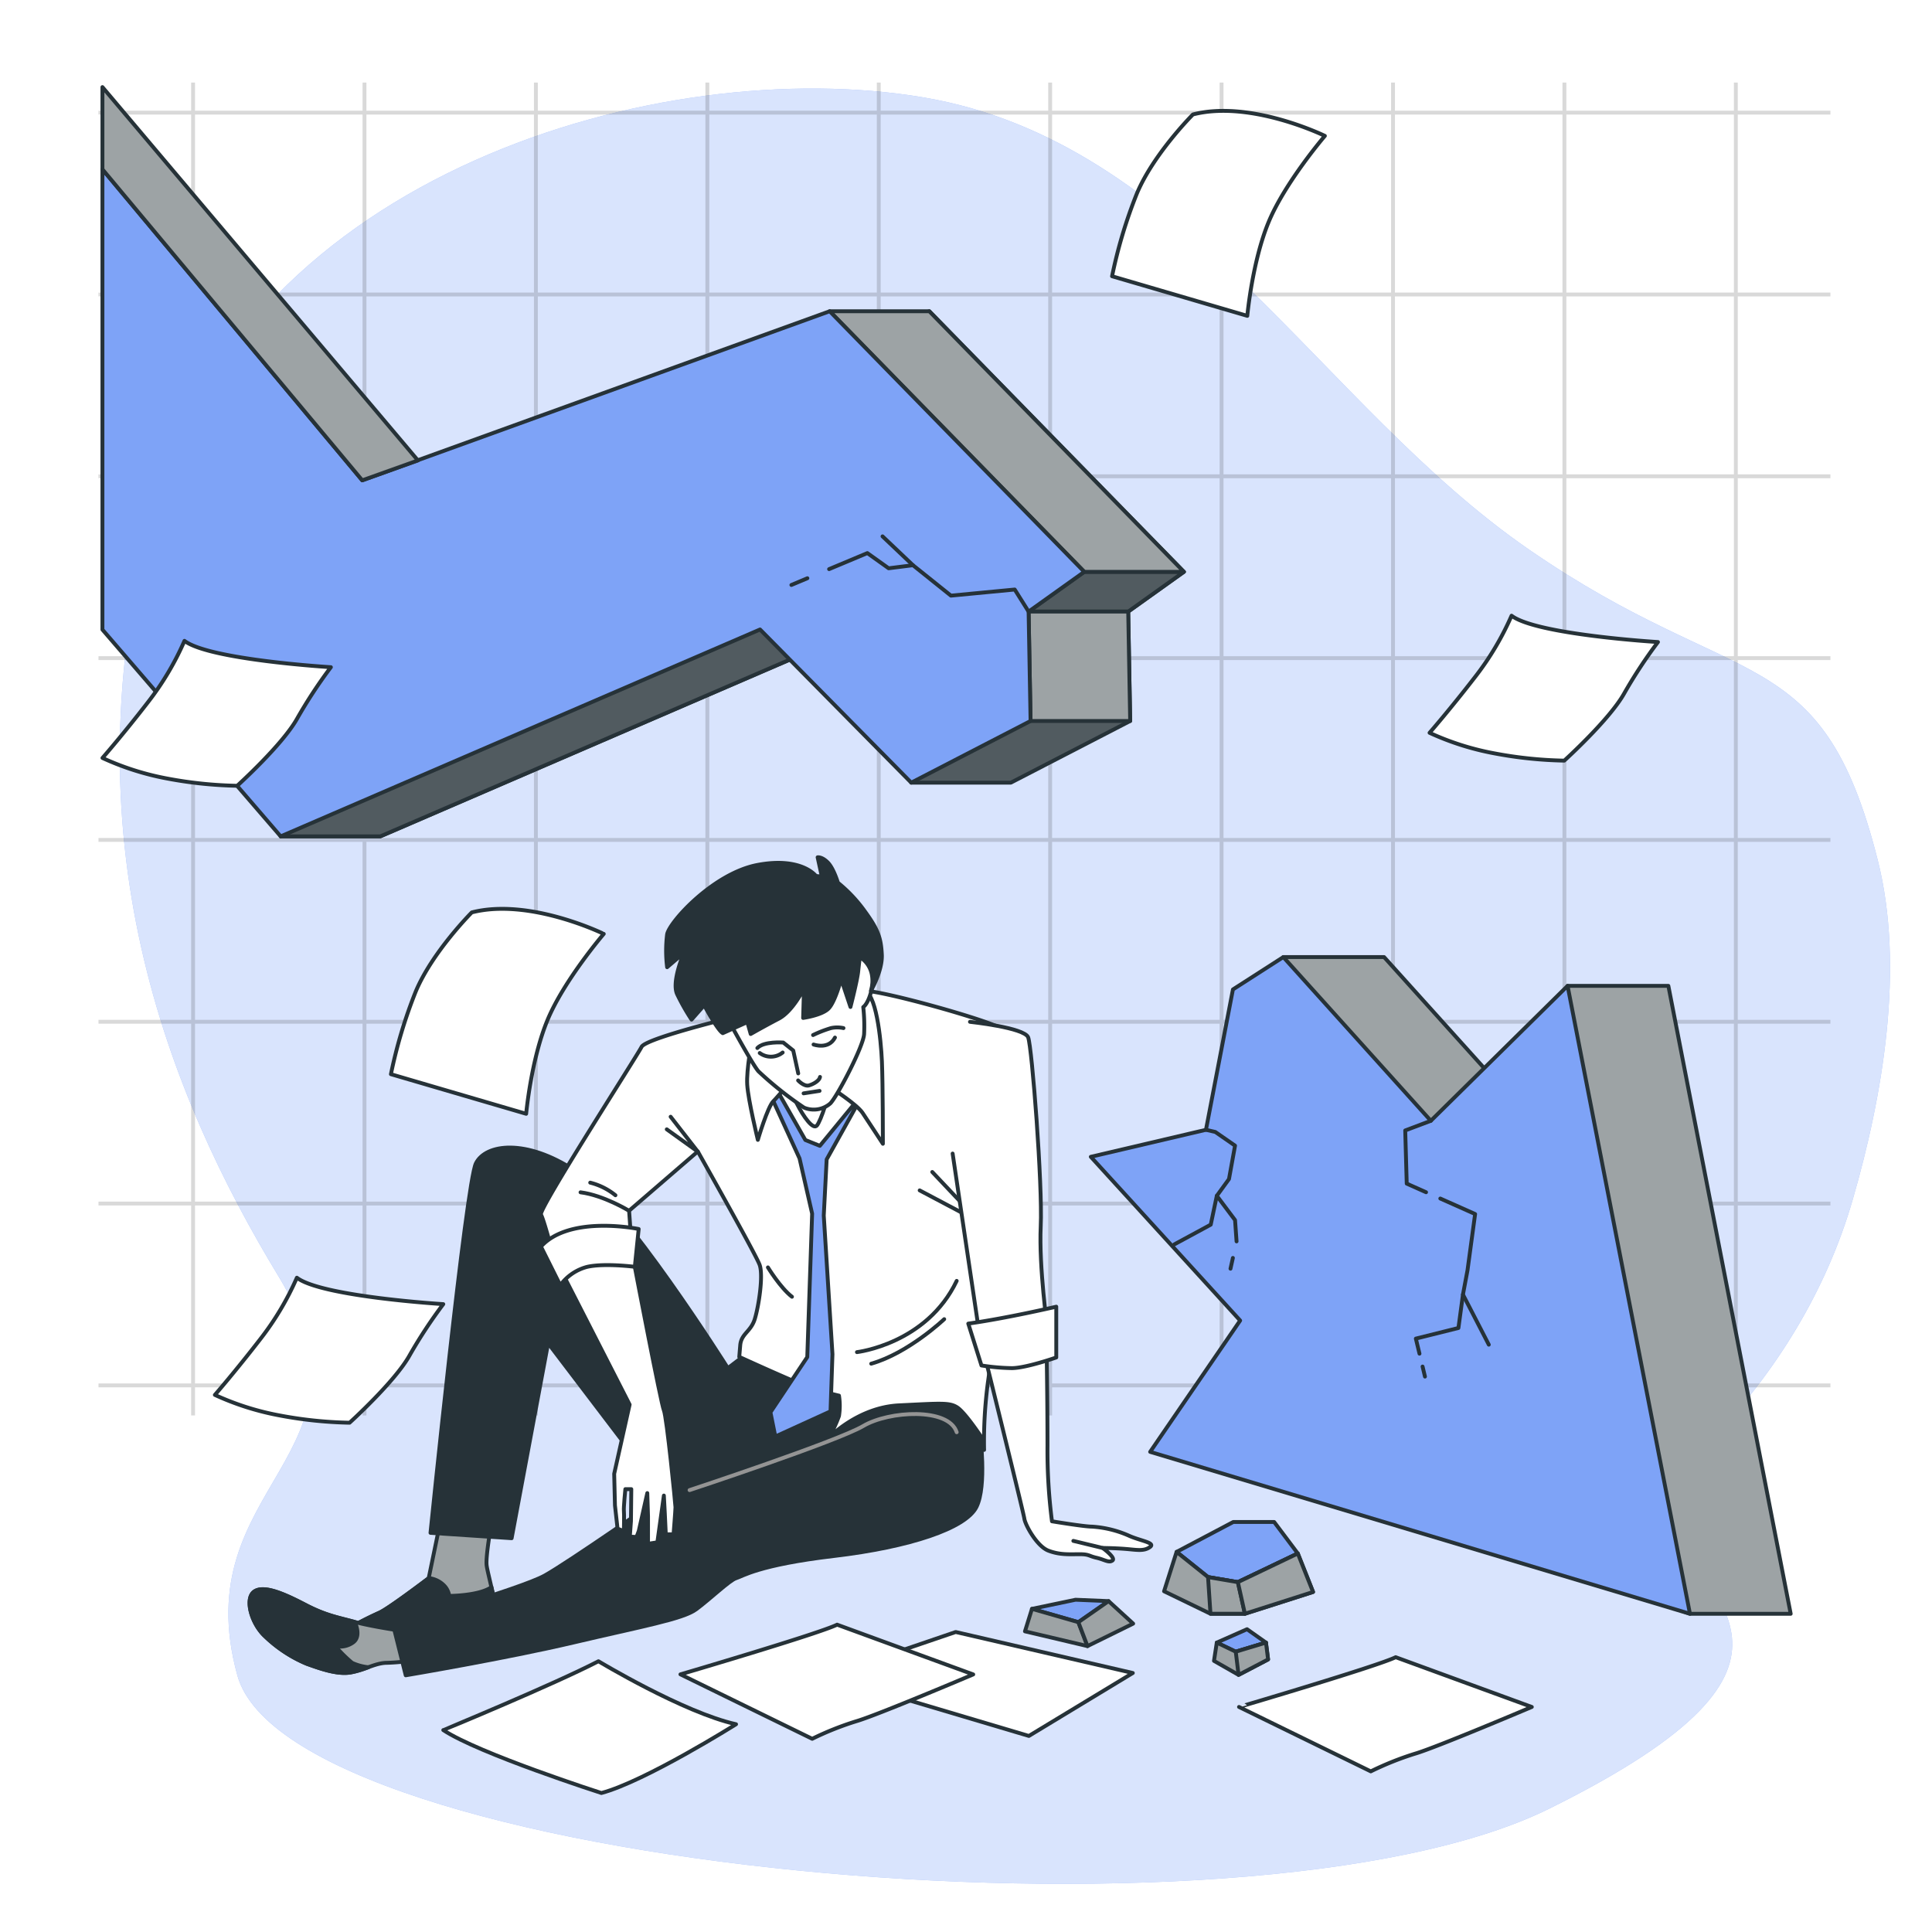 <svg class="animated" id="freepik_stories-business-failure" xmlns="http://www.w3.org/2000/svg" viewBox="0 0 500 500" version="1.1" xmlns:xlink="http://www.w3.org/1999/xlink" xmlns:svgjs="http://svgjs.com/svgjs"><style>svg#freepik_stories-business-failure:not(.animated) .animable {opacity: 0;}svg#freepik_stories-business-failure.animated #freepik--Arrow--inject-185 {animation: 1.5s Infinite  linear floating;animation-delay: 0s;}svg#freepik_stories-business-failure.animated #freepik--Sheets--inject-185 {animation: 1.5s Infinite  linear floating;animation-delay: 0s;}            @keyframes floating {                0% {                    opacity: 1;                    transform: translateY(0px);                }                50% {                    transform: translateY(-10px);                }                100% {                    opacity: 1;                    transform: translateY(0px);                }            }        .animator-hidden { display: none; }</style><g id="freepik--background-simple--inject-185" class="animable" style="transform-origin: 260.066px 255.224px;"><path d="M442.86,372.59c16.9-17.62,29.83-38.68,36.62-62.13,7.78-26.85,13.52-60.09,6.46-87.93-14.53-57.37-35.95-42.83-90.25-80.31S307,36.67,238.89,25.19,63.74,45.08,40,130.74s3.82,153,32.12,199.63S47.68,383.91,61.44,433.63,322.26,507.06,401,468.05s35.95-54.31,33.66-75C433.78,384.83,437.76,377.92,442.86,372.59Z" style="fill: rgb(126, 163, 247); transform-origin: 260.066px 255.224px;" id="elj47xjqc6l6m" class="animable"></path><g id="elv0qqpjj16v"><path d="M442.86,372.59c16.9-17.62,29.83-38.68,36.62-62.13,7.78-26.85,13.52-60.09,6.46-87.93-14.53-57.37-35.95-42.83-90.25-80.31S307,36.67,238.89,25.19,63.74,45.08,40,130.74s3.82,153,32.12,199.63S47.68,383.91,61.44,433.63,322.26,507.06,401,468.05s35.95-54.31,33.66-75C433.78,384.83,437.76,377.92,442.86,372.59Z" style="fill: rgb(255, 255, 255); opacity: 0.7; transform-origin: 260.066px 255.224px;" class="animable"></path></g></g><g id="freepik--Grid--inject-185" class="animable" style="transform-origin: 249.6px 193.845px;"><g id="el1xzjdbhgszm"><g style="opacity: 0.15; transform-origin: 249.6px 193.845px;" class="animable"><line x1="49.97" y1="21.37" x2="49.97" y2="366.32" style="fill: none; stroke: rgb(0, 0, 0); stroke-miterlimit: 10; transform-origin: 49.97px 193.845px;" id="elbow4j5rqdqh" class="animable"></line><line x1="94.33" y1="21.37" x2="94.33" y2="366.32" style="fill: none; stroke: rgb(0, 0, 0); stroke-miterlimit: 10; transform-origin: 94.33px 193.845px;" id="el2bqdgei8pt5" class="animable"></line><line x1="138.69" y1="21.37" x2="138.69" y2="366.32" style="fill: none; stroke: rgb(0, 0, 0); stroke-miterlimit: 10; transform-origin: 138.69px 193.845px;" id="elkryk2rlf7" class="animable"></line><line x1="183.06" y1="21.37" x2="183.06" y2="366.32" style="fill: none; stroke: rgb(0, 0, 0); stroke-miterlimit: 10; transform-origin: 183.06px 193.845px;" id="elfaz6ke970fu" class="animable"></line><line x1="227.42" y1="21.37" x2="227.42" y2="366.32" style="fill: none; stroke: rgb(0, 0, 0); stroke-miterlimit: 10; transform-origin: 227.42px 193.845px;" id="elczh9geh2o64" class="animable"></line><line x1="271.78" y1="21.37" x2="271.78" y2="366.32" style="fill: none; stroke: rgb(0, 0, 0); stroke-miterlimit: 10; transform-origin: 271.78px 193.845px;" id="el3jzkila4t7v" class="animable"></line><line x1="316.14" y1="21.37" x2="316.14" y2="366.32" style="fill: none; stroke: rgb(0, 0, 0); stroke-miterlimit: 10; transform-origin: 316.14px 193.845px;" id="eleoihz94m3rc" class="animable"></line><line x1="360.51" y1="21.37" x2="360.51" y2="366.32" style="fill: none; stroke: rgb(0, 0, 0); stroke-miterlimit: 10; transform-origin: 360.51px 193.845px;" id="elan56wcfsmp4" class="animable"></line><line x1="404.87" y1="21.37" x2="404.87" y2="366.32" style="fill: none; stroke: rgb(0, 0, 0); stroke-miterlimit: 10; transform-origin: 404.87px 193.845px;" id="eli1b08idawvn" class="animable"></line><line x1="449.23" y1="21.37" x2="449.23" y2="366.32" style="fill: none; stroke: rgb(0, 0, 0); stroke-miterlimit: 10; transform-origin: 449.23px 193.845px;" id="elfsb49cp5n4f" class="animable"></line><line x1="473.71" y1="29.15" x2="25.49" y2="29.15" style="fill: none; stroke: rgb(0, 0, 0); stroke-miterlimit: 10; transform-origin: 249.6px 29.15px;" id="el3nlb4u9c5bj" class="animable"></line><line x1="473.71" y1="76.21" x2="25.49" y2="76.21" style="fill: none; stroke: rgb(0, 0, 0); stroke-miterlimit: 10; transform-origin: 249.6px 76.21px;" id="elrjt2hi55hwo" class="animable"></line><line x1="473.71" y1="123.26" x2="25.49" y2="123.26" style="fill: none; stroke: rgb(0, 0, 0); stroke-miterlimit: 10; transform-origin: 249.6px 123.26px;" id="el2z7825yj7xs" class="animable"></line><line x1="473.71" y1="170.32" x2="25.49" y2="170.32" style="fill: none; stroke: rgb(0, 0, 0); stroke-miterlimit: 10; transform-origin: 249.6px 170.32px;" id="elqxytie63ppp" class="animable"></line><line x1="473.71" y1="217.37" x2="25.49" y2="217.37" style="fill: none; stroke: rgb(0, 0, 0); stroke-miterlimit: 10; transform-origin: 249.6px 217.37px;" id="elenftiwq4785" class="animable"></line><line x1="473.71" y1="264.43" x2="25.49" y2="264.43" style="fill: none; stroke: rgb(0, 0, 0); stroke-miterlimit: 10; transform-origin: 249.6px 264.43px;" id="el7wgne6o52bs" class="animable"></line><line x1="473.71" y1="311.48" x2="25.49" y2="311.48" style="fill: none; stroke: rgb(0, 0, 0); stroke-miterlimit: 10; transform-origin: 249.6px 311.48px;" id="elsp5rirqicwl" class="animable"></line><line x1="473.71" y1="358.54" x2="25.49" y2="358.54" style="fill: none; stroke: rgb(0, 0, 0); stroke-miterlimit: 10; transform-origin: 249.6px 358.54px;" id="elkvyj8hk4d7b" class="animable"></line></g></g></g><g id="freepik--Pieces--inject-185" class="animable" style="transform-origin: 302.54px 413.675px;"><polygon points="319.16 393.89 304.5 401.63 312.64 408.15 320.36 409.46 335.87 402.04 329.75 393.89 319.16 393.89" style="fill: rgb(126, 163, 247); stroke: rgb(38, 50, 56); stroke-linecap: round; stroke-linejoin: round; transform-origin: 320.185px 401.675px;" id="elhcdzpq4x4t" class="animable"></polygon><polygon points="304.5 401.63 301.26 411.82 313.27 417.64 322.18 417.64 339.82 412 335.87 402.04 320.36 409.46 312.64 408.15 304.5 401.63" style="fill: rgb(157, 163, 165); stroke: rgb(38, 50, 56); stroke-linecap: round; stroke-linejoin: round; transform-origin: 320.54px 409.635px;" id="el6dddmptc054" class="animable"></polygon><polygon points="312.64 408.15 313.27 417.64 322.18 417.64 320.36 409.46 312.64 408.15" style="fill: rgb(157, 163, 165); stroke: rgb(38, 50, 56); stroke-linecap: round; stroke-linejoin: round; transform-origin: 317.41px 412.895px;" id="elf6xbi2j91vd" class="animable"></polygon><polygon points="320.36 409.46 335.87 402.04 339.82 412 322.18 417.64 320.36 409.46" style="fill: rgb(157, 163, 165); stroke: rgb(38, 50, 56); stroke-linecap: round; stroke-linejoin: round; transform-origin: 330.09px 409.84px;" id="elvtf20my6pjs" class="animable"></polygon><polygon points="286.9 414.37 278.35 414.01 267.07 416.37 279.08 419.82 286.9 414.37" style="fill: rgb(126, 163, 247); stroke: rgb(38, 50, 56); stroke-linecap: round; stroke-linejoin: round; transform-origin: 276.985px 416.915px;" id="elclxhow6ilk" class="animable"></polygon><polygon points="267.07 416.37 265.26 422.19 281.44 426.01 279.08 419.82 267.07 416.37" style="fill: rgb(157, 163, 165); stroke: rgb(38, 50, 56); stroke-linecap: round; stroke-linejoin: round; transform-origin: 273.35px 421.19px;" id="eldk21s0i1eq9" class="animable"></polygon><polygon points="286.9 414.37 293.26 420.19 281.44 426.01 279.08 419.82 286.9 414.37" style="fill: rgb(157, 163, 165); stroke: rgb(38, 50, 56); stroke-linecap: round; stroke-linejoin: round; transform-origin: 286.17px 420.19px;" id="eltkvqjv1rd49" class="animable"></polygon><polygon points="322.73 421.64 314.9 425.1 319.81 427.46 327.63 425.1 322.73 421.64" style="fill: rgb(126, 163, 247); stroke: rgb(38, 50, 56); stroke-linecap: round; stroke-linejoin: round; transform-origin: 321.265px 424.55px;" id="elfvrdb68oz3c" class="animable"></polygon><polygon points="314.9 425.1 314.18 429.83 320.54 433.46 328.18 429.46 327.63 425.1 319.81 427.46 314.9 425.1" style="fill: rgb(157, 163, 165); stroke: rgb(38, 50, 56); stroke-linecap: round; stroke-linejoin: round; transform-origin: 321.18px 429.28px;" id="elz5yurr61f0s" class="animable"></polygon><polygon points="319.81 427.46 320.54 433.46 328.18 429.46 327.63 425.1 319.81 427.46" style="fill: rgb(157, 163, 165); stroke: rgb(38, 50, 56); stroke-linecap: round; stroke-linejoin: round; transform-origin: 323.995px 429.28px;" id="elz4c3072opd" class="animable"></polygon></g><g id="freepik--Arrow--inject-185" class="animable animator-active" style="transform-origin: 244.97px 220.095px;"><polygon points="431.77 255.14 405.69 255.14 396.38 290.06 358.2 247.69 332.12 247.69 338.17 292.39 308.37 299.38 347.02 341.75 323.74 375.74 437.36 417.65 463.43 417.65 431.77 255.14" style="fill: rgb(157, 163, 165); stroke: rgb(38, 50, 56); stroke-linecap: round; stroke-linejoin: round; transform-origin: 385.9px 332.67px;" id="el9ka6pcljok7" class="animable"></polygon><polygon points="332.12 247.69 319.08 256.07 312.1 292.39 282.3 299.38 320.95 341.75 297.66 375.74 437.36 417.65 405.69 255.14 370.3 290.06 332.12 247.69" style="fill: rgb(126, 163, 247); stroke: rgb(38, 50, 56); stroke-linecap: round; stroke-linejoin: round; transform-origin: 359.83px 332.67px;" id="elhyfr2fsb5j" class="animable"></polygon><line x1="319.07" y1="325.55" x2="318.45" y2="328.34" style="fill: none; stroke: rgb(38, 50, 56); stroke-linecap: round; stroke-linejoin: round; transform-origin: 318.76px 326.945px;" id="el1wjr8pr1uq2" class="animable"></line><polyline points="312.1 292.39 314.52 292.95 319.63 296.49 318.06 305.14 314.91 309.47 319.63 315.76 320.02 321.27" style="fill: none; stroke: rgb(38, 50, 56); stroke-linecap: round; stroke-linejoin: round; transform-origin: 316.06px 306.83px;" id="elwff4kfb0ed" class="animable"></polyline><polyline points="314.91 309.47 313.34 316.94 303.9 322.05" style="fill: none; stroke: rgb(38, 50, 56); stroke-linecap: round; stroke-linejoin: round; transform-origin: 309.405px 315.76px;" id="elbpcv1xpy6gs" class="animable"></polyline><polyline points="372.75 310.18 381.76 314.19 379.79 328.74 378.61 335.03 385.3 348" style="fill: none; stroke: rgb(38, 50, 56); stroke-linecap: round; stroke-linejoin: round; transform-origin: 379.025px 329.09px;" id="el7534aoggkwx" class="animable"></polyline><polyline points="370.3 290.06 363.67 292.56 364.06 306.32 369.06 308.55" style="fill: none; stroke: rgb(38, 50, 56); stroke-linecap: round; stroke-linejoin: round; transform-origin: 366.985px 299.305px;" id="el1wh1koam5wu" class="animable"></polyline><line x1="368.16" y1="353.66" x2="368.78" y2="356.26" style="fill: none; stroke: rgb(38, 50, 56); stroke-linecap: round; stroke-linejoin: round; transform-origin: 368.47px 354.96px;" id="elatkkqkqrhei" class="animable"></line><polyline points="378.61 335.03 377.44 343.68 366.42 346.43 367.36 350.33" style="fill: none; stroke: rgb(38, 50, 56); stroke-linecap: round; stroke-linejoin: round; transform-origin: 372.515px 342.68px;" id="eln91pbb0flxd" class="animable"></polyline><polygon points="306.39 147.99 240.5 80.55 215.7 89.52 209.28 150.43 72.64 216.45 98.42 216.45 222.48 162.91 235.83 202.55 261.61 202.55 292.49 186.59 291.98 158.28 306.39 147.99" style="fill: rgb(81, 91, 96); stroke: rgb(38, 50, 56); stroke-linecap: round; stroke-linejoin: round; transform-origin: 189.515px 148.5px;" id="elylnofrozfr" class="animable"></polygon><polygon points="209.28 150.43 72.64 216.45 98.42 216.45 222.48 162.91 223.23 165.14 227.52 160.36 209.55 147.88 209.28 150.43" style="fill: rgb(81, 91, 96); stroke: rgb(38, 50, 56); stroke-linecap: round; stroke-linejoin: round; transform-origin: 150.08px 182.165px;" id="el7ov86n8k0su" class="animable"></polygon><polygon points="280.61 147.99 306.39 147.99 291.98 158.28 266.2 158.28 280.61 147.99" style="fill: rgb(81, 91, 96); stroke: rgb(38, 50, 56); stroke-linecap: round; stroke-linejoin: round; transform-origin: 286.295px 153.135px;" id="elbl0dvczsqm5" class="animable"></polygon><polygon points="266.71 186.59 292.49 186.59 291.98 158.28 266.2 158.28 266.71 186.59" style="fill: rgb(157, 163, 165); stroke: rgb(38, 50, 56); stroke-linecap: round; stroke-linejoin: round; transform-origin: 279.345px 172.435px;" id="el5r561ox4zac" class="animable"></polygon><polygon points="306.39 147.99 240.5 80.55 214.72 80.55 280.61 147.99 306.39 147.99" style="fill: rgb(157, 163, 165); stroke: rgb(38, 50, 56); stroke-linecap: round; stroke-linejoin: round; transform-origin: 260.555px 114.27px;" id="elx5nwxcy2rva" class="animable"></polygon><polygon points="280.61 147.99 214.72 80.55 93.75 124.31 26.51 43.81 26.51 162.95 72.64 216.45 196.7 162.91 235.83 202.55 266.71 186.59 266.2 158.28 280.61 147.99" style="fill: rgb(126, 163, 247); stroke: rgb(38, 50, 56); stroke-linecap: round; stroke-linejoin: round; transform-origin: 153.56px 130.13px;" id="el1zh1mv6b8wl" class="animable"></polygon><polyline points="266.2 158.28 262.61 152.57 246.1 154.15 236.27 146.28 228.4 138.81" style="fill: none; stroke: rgb(38, 50, 56); stroke-linecap: round; stroke-linejoin: round; transform-origin: 247.3px 148.545px;" id="elrkx5t2m04o" class="animable"></polyline><line x1="208.95" y1="149.65" x2="204.81" y2="151.39" style="fill: none; stroke: rgb(38, 50, 56); stroke-linecap: round; stroke-linejoin: round; transform-origin: 206.88px 150.52px;" id="ellaxwxmamch" class="animable"></line><polyline points="236.27 146.28 229.98 147.07 224.47 143.14 214.57 147.29" style="fill: none; stroke: rgb(38, 50, 56); stroke-linecap: round; stroke-linejoin: round; transform-origin: 225.42px 145.215px;" id="elt8bcirm0yip" class="animable"></polyline><polygon points="26.51 22.54 26.51 43.81 93.75 124.31 108.16 119.16 26.51 22.54" style="fill: rgb(157, 163, 165); stroke: rgb(38, 50, 56); stroke-linecap: round; stroke-linejoin: round; transform-origin: 67.335px 73.425px;" id="elf3lifkf3uys" class="animable"></polygon></g><g id="freepik--Coins--inject-185" class="animable animator-hidden" style="transform-origin: 252.037px 171.011px;"><g id="elzcrg3vrz3ot"><g style="opacity: 0.3; transform-origin: 394.46px 105.54px;" class="animable"><path d="M407.16,114.68c0-5.08-2.54-9.11-10.91-12l-.37-.13V87.37a16.6,16.6,0,0,1,3,.41l.76,3.41c.75,3.22,2.3,4.09,3.66,4.09a2.82,2.82,0,0,0,2.73-1.92c-.35-4.92-4.6-8.46-10.17-9V78.73H393.4v5.63c-6.57.46-11.22,5.23-11.22,11.23,0,6.2,3.85,9.55,10.36,11.84l.8.28V123a23.25,23.25,0,0,1-4.45-.52l-.76-3.38c-.74-3.28-2.1-4.09-3.59-4.09a2.88,2.88,0,0,0-2.79,1.93c.24,5.3,5.11,8.92,11.59,9v6.34h2.48V125.9C402.94,125.15,407.16,120.72,407.16,114.68ZM387,94.29c0-4,2.67-6.3,6.38-6.82v14.21C389.32,100.25,387,98.1,387,94.29Zm8.8,28.63V108.6c4.56,1.75,6.51,3.61,6.51,7.26C402.33,119.86,399.83,122.35,395.82,122.92Z" style="fill: none; stroke: rgb(0, 0, 0); stroke-miterlimit: 10; transform-origin: 394.455px 105.505px;" id="eleh5ckjjoyin" class="animable"></path><circle cx="394.46" cy="105.54" r="37.66" style="fill: none; stroke: rgb(0, 0, 0); stroke-miterlimit: 10; transform-origin: 394.46px 105.54px;" id="eltzv2q1tmpl" class="animable"></circle><circle cx="394.46" cy="105.54" r="33.16" style="fill: none; stroke: rgb(0, 0, 0); stroke-miterlimit: 10; transform-origin: 394.46px 105.54px;" id="elje64s46s0r" class="animable"></circle></g></g><g id="elbbu55nbams"><g style="opacity: 0.3; transform-origin: 136.04px 57.59px;" class="animable"><path d="M145.16,64.15c0-3.65-1.82-6.54-7.83-8.63l-.26-.09V44.55a12,12,0,0,1,2.16.3l.55,2.45c.53,2.31,1.65,2.93,2.62,2.93a2,2,0,0,0,2-1.38c-.25-3.53-3.3-6.07-7.29-6.44v-4h-1.78v4c-4.72.34-8,3.75-8,8.06S130,57.3,134.67,59l.57.2v11a16,16,0,0,1-3.19-.37l-.54-2.42C131,65,130,64.41,128.93,64.41a2.05,2.05,0,0,0-2,1.38c.17,3.81,3.67,6.41,8.31,6.49v4.54H137V72.2C142.13,71.66,145.16,68.48,145.16,64.15ZM130.71,49.52c0-2.9,1.92-4.52,4.58-4.9v10.2C132.36,53.8,130.71,52.25,130.71,49.52ZM137,70.06V59.79c3.27,1.25,4.67,2.58,4.67,5.2C141.69,67.86,139.9,69.65,137,70.06Z" style="fill: none; stroke: rgb(0, 0, 0); stroke-miterlimit: 10; transform-origin: 136.045px 57.615px;" id="elbdjbc6ttuf9" class="animable"></path><circle cx="136.04" cy="57.59" r="27.02" style="fill: none; stroke: rgb(0, 0, 0); stroke-miterlimit: 10; transform-origin: 136.04px 57.59px;" id="el0c9j4nm06iei" class="animable"></circle><g id="elb2htd195v54"><circle cx="136.04" cy="57.59" r="23.79" style="fill: none; stroke: rgb(0, 0, 0); stroke-miterlimit: 10; transform-origin: 136.04px 57.59px; transform: rotate(-13.42deg);" class="animable"></circle></g></g></g><g id="ellhrgbpmct8k"><g style="opacity: 0.3; transform-origin: 454.58px 216.41px;" class="animable"><path d="M460.69,220.8c0-2.44-1.22-4.38-5.24-5.78l-.18-.06v-7.29a8.18,8.18,0,0,1,1.45.21l.37,1.63c.35,1.55,1.1,2,1.75,2a1.35,1.35,0,0,0,1.31-.92c-.16-2.37-2.2-4.07-4.88-4.32v-2.71h-1.19v2.7a5.48,5.48,0,0,0-5.39,5.4c0,3,1.84,4.59,5,5.69l.39.13v7.37a11.93,11.93,0,0,1-2.14-.25l-.36-1.62c-.36-1.58-1-2-1.73-2a1.38,1.38,0,0,0-1.34.92c.11,2.56,2.46,4.29,5.57,4.35v3h1.19v-3.1C458.66,225.84,460.69,223.7,460.69,220.8ZM451,211a3.19,3.19,0,0,1,3.07-3.28v6.83C452.11,213.87,451,212.84,451,211Zm4.23,13.76v-6.88c2.19.84,3.13,1.73,3.13,3.49A3.27,3.27,0,0,1,455.24,224.76Z" style="fill: none; stroke: rgb(0, 0, 0); stroke-miterlimit: 10; transform-origin: 454.6px 216.405px;" id="eloaiv7nmm91" class="animable"></path><g id="el57n8asxqfec"><circle cx="454.58" cy="216.41" r="18.1" style="fill: none; stroke: rgb(0, 0, 0); stroke-miterlimit: 10; transform-origin: 454.58px 216.41px; transform: rotate(-39.03deg);" class="animable"></circle></g><circle cx="454.58" cy="216.41" r="15.94" style="fill: none; stroke: rgb(0, 0, 0); stroke-miterlimit: 10; transform-origin: 454.58px 216.41px;" id="el5c8bivim49a" class="animable"></circle></g></g><g id="el97w3l46bfs6"><g style="opacity: 0.3; transform-origin: 321.5px 171.28px;" class="animable"><path d="M327.6,175.68c0-2.45-1.22-4.38-5.24-5.78l-.18-.06v-7.29a8,8,0,0,1,1.45.2l.37,1.64c.36,1.55,1.1,2,1.76,2a1.36,1.36,0,0,0,1.31-.92c-.17-2.36-2.21-4.07-4.89-4.32V158.4H321v2.7a5.48,5.48,0,0,0-5.39,5.4c0,3,1.85,4.59,5,5.69l.39.14v7.36a10.36,10.36,0,0,1-2.14-.25l-.36-1.62c-.36-1.58-1-2-1.73-2a1.38,1.38,0,0,0-1.34.93c.12,2.55,2.46,4.29,5.57,4.34v3h1.19v-3.09C325.57,180.71,327.6,178.58,327.6,175.68Zm-9.68-9.8A3.19,3.19,0,0,1,321,162.6v6.83C319,168.74,317.92,167.71,317.92,165.88Zm4.23,13.76v-6.89c2.19.84,3.13,1.74,3.13,3.49A3.29,3.29,0,0,1,322.15,179.64Z" style="fill: none; stroke: rgb(0, 0, 0); stroke-miterlimit: 10; transform-origin: 321.515px 171.245px;" id="els0gz1eh8fk" class="animable"></path><g id="elvbmnctr87c"><circle cx="321.5" cy="171.28" r="18.1" style="fill: none; stroke: rgb(0, 0, 0); stroke-miterlimit: 10; transform-origin: 321.5px 171.28px; transform: rotate(-9.17deg);" class="animable"></circle></g><circle cx="321.5" cy="171.28" r="15.94" style="fill: none; stroke: rgb(0, 0, 0); stroke-miterlimit: 10; transform-origin: 321.5px 171.28px;" id="el3ox3p0yswri" class="animable"></circle></g></g><g id="eln0el6mqk46"><g style="opacity: 0.3; transform-origin: 57.68px 279.45px;" class="animable"><path d="M66.8,286c0-3.64-1.83-6.53-7.83-8.62l-.27-.1V266.41a12,12,0,0,1,2.17.3l.55,2.45c.53,2.31,1.64,2.93,2.62,2.93a2,2,0,0,0,2-1.38c-.25-3.52-3.3-6.06-7.3-6.43v-4.06H56.93v4c-4.72.33-8,3.75-8,8.06s2.75,6.84,7.42,8.49l.58.2v11a17.67,17.67,0,0,1-3.19-.37l-.54-2.43c-.54-2.35-1.52-2.93-2.58-2.93a2.05,2.05,0,0,0-2,1.38c.17,3.8,3.66,6.4,8.31,6.48v4.55h1.78v-4.63C63.77,293.52,66.8,290.34,66.8,286ZM52.35,271.38c0-2.9,1.91-4.52,4.58-4.89v10.19C54,275.66,52.35,274.12,52.35,271.38Zm6.31,20.54V281.65c3.27,1.25,4.67,2.59,4.67,5.21C63.33,289.73,61.54,291.51,58.66,291.92Z" style="fill: none; stroke: rgb(0, 0, 0); stroke-miterlimit: 10; transform-origin: 57.71px 279.435px;" id="eld672q3h45jp" class="animable"></path><circle cx="57.68" cy="279.45" r="27.02" style="fill: none; stroke: rgb(0, 0, 0); stroke-miterlimit: 10; transform-origin: 57.68px 279.45px;" id="elbgezksszl6u" class="animable"></circle><g id="elr5a5a4r6szi"><circle cx="57.68" cy="279.45" r="23.79" style="fill: none; stroke: rgb(0, 0, 0); stroke-miterlimit: 10; transform-origin: 57.68px 279.45px; transform: rotate(-45deg);" class="animable"></circle></g></g></g></g><g id="freepik--Character--inject-185" class="animable" style="transform-origin: 181.266px 327.715px;"><path d="M113.94,393.94l-3,14.51s-10.6,8.07-12.91,9a94.55,94.55,0,0,0-8.52,4.38c-1.15.69-.92,2.07,1.84,3.23s7.14,1.15,11.75,0,13.83-3.69,15.9-3.69,7.84,1.15,9-1.61-1.84-12.45-2.07-14.75,1.15-10.14,1.15-10.14Z" style="fill: rgb(157, 163, 165); stroke: rgb(38, 50, 56); stroke-linecap: round; stroke-linejoin: round; transform-origin: 108.562px 409.933px;" id="elyjdgr65jnc7" class="animable"></path><path d="M89.52,421.82c-1.15.69-.92,2.07,1.84,3.23s7.14,1.15,11.75,0,13.83-3.69,15.9-3.69,7.84,1.15,9-1.61c.66-1.6,0-5.5-.82-9-3.25,2.27-10.93,2.27-10.93,2.27a4.77,4.77,0,0,0-1.39-2.76,6.53,6.53,0,0,0-3.91-1.85s-10.6,8.07-12.91,9A94.55,94.55,0,0,0,89.52,421.82Z" style="fill: rgb(38, 50, 56); stroke: rgb(38, 50, 56); stroke-linecap: round; stroke-linejoin: round; transform-origin: 108.574px 417.163px;" id="elo6zl2fwb1a" class="animable"></path><path d="M103.8,422.05s-7.83-1.15-12-2.3-7.37-1.62-12.67-4.38-10.83-5.3-13.37-3.46-.69,8.3,2.77,11.52a35.16,35.16,0,0,0,10.83,7.15c3.22,1.15,7.6,2.76,11.06,2.3s6.68-2.54,9.68-2.54a53.93,53.93,0,0,0,7.14-.69Z" style="fill: rgb(157, 163, 165); stroke: rgb(38, 50, 56); stroke-linecap: round; stroke-linejoin: round; transform-origin: 85.909px 422.122px;" id="elhhf3vbmetuk" class="animable"></path><path d="M65.78,411.91c-2.53,1.84-.69,8.3,2.77,11.52a35.16,35.16,0,0,0,10.83,7.15c3.22,1.15,7.6,2.76,11.06,2.3a25.07,25.07,0,0,0,4.91-1.4,13.36,13.36,0,0,1-4.22-1.14A38,38,0,0,1,86.75,426a5.72,5.72,0,0,0,4.61-.92c2.31-1.62.46-5.3.46-5.3-4.15-1.16-7.37-1.62-12.67-4.38S68.32,410.07,65.78,411.91Z" style="fill: rgb(38, 50, 56); stroke: rgb(38, 50, 56); stroke-linecap: round; stroke-linejoin: round; transform-origin: 79.977px 422.125px;" id="el10oo6x6vjjme" class="animable"></path><path d="M193.21,350.39l-4.84,3.68s-27-42.86-39.63-51.15-23.05-6.91-25.58-1.84-11.75,95.62-11.75,95.62l21,1.39,9.44-50.47,30,39.45s-24.69,17.24-30.91,20.69-39.17,12.91-39.17,12.91l3.23,12.9s26-4.38,43.55-8.52,28.11-6,31.57-8.53,8.75-7.6,10.36-8.07,5.76-3.45,25.35-5.76,34.1-7.14,36.87-12.67.92-18.89.92-20,.23-7.14-1.38-8.29-28.34-1.15-35-3.23S193.21,350.39,193.21,350.39Z" style="fill: rgb(38, 50, 56); stroke: rgb(38, 50, 56); stroke-linecap: round; stroke-linejoin: round; transform-origin: 177.998px 365.279px;" id="el7lytbqgcp18" class="animable"></path><path d="M195.13,261.93s-27.83,6.52-29.09,9S139.21,313.09,140,314.34s4,13.54,4,13.54,6-4.26,10.79-4.26,8.77.25,8.77.25l-.75-10.53L180.59,298s15,26.58,16,29.34-.25,10.79-1.26,14.05-3.51,3.76-3.76,6.77l-.25,3s17,7.77,19.81,8.52,6,1.51,6,1.51a17.06,17.06,0,0,1,0,5.26,31,31,0,0,1-2.76,5.77s7.52-8,18.31-8.52,13-.76,15,.5,6,7.27,6,7.27l1,3.76a115.94,115.94,0,0,1,1-17.55c1.25-8.28,1.25-19.56,2.51-24.58s5.51-45.14,5.76-49.65-2.25-15.05-4.51-17.06-31.47-10.2-36.17-10S195.13,261.93,195.13,261.93Z" style="fill: rgb(255, 255, 255); stroke: rgb(38, 50, 56); stroke-linecap: round; stroke-linejoin: round; transform-origin: 201.975px 315.808px;" id="elvnwwlv0hm9i" class="animable"></path><path d="M221.78,349.93s18-2.08,25.81-18.44" style="fill: none; stroke: rgb(38, 50, 56); stroke-linecap: round; stroke-linejoin: round; transform-origin: 234.685px 340.71px;" id="el8xnpcxfnfg" class="animable"></path><path d="M244.36,341.4s-9.21,8.76-18.89,11.52" style="fill: none; stroke: rgb(38, 50, 56); stroke-linecap: round; stroke-linejoin: round; transform-origin: 234.915px 347.16px;" id="elf18vhv5x4r" class="animable"></path><path d="M198.74,328s3.23,5.3,6.22,7.6" style="fill: none; stroke: rgb(38, 50, 56); stroke-linecap: round; stroke-linejoin: round; transform-origin: 201.85px 331.8px;" id="elizqy7w2amge" class="animable"></path><polyline points="173.56 289.01 180.59 298.04 172.56 292.27" style="fill: none; stroke: rgb(38, 50, 56); stroke-linecap: round; stroke-linejoin: round; transform-origin: 176.575px 293.525px;" id="elgm47078kbw" class="animable"></polyline><path d="M162.78,313.34s-6.52-4-12.54-4.77" style="fill: none; stroke: rgb(38, 50, 56); stroke-linecap: round; stroke-linejoin: round; transform-origin: 156.51px 310.955px;" id="el6wchkdaefms" class="animable"></path><path d="M152.75,306.07a16.9,16.9,0,0,1,6.52,3.26" style="fill: none; stroke: rgb(38, 50, 56); stroke-linecap: round; stroke-linejoin: round; transform-origin: 156.01px 307.7px;" id="elboe5il5mp4a" class="animable"></path><line x1="250.05" y1="312.59" x2="241.27" y2="303.31" style="fill: none; stroke: rgb(38, 50, 56); stroke-linecap: round; stroke-linejoin: round; transform-origin: 245.66px 307.95px;" id="elsm4wif8au98" class="animable"></line><line x1="250.8" y1="314.84" x2="238.01" y2="308.07" style="fill: none; stroke: rgb(38, 50, 56); stroke-linecap: round; stroke-linejoin: round; transform-origin: 244.405px 311.455px;" id="elga5xsqdsv9u" class="animable"></line><polygon points="213.94 300.05 223.72 282.49 212.18 296.54 208.42 295.03 200.15 280.49 200.15 285 206.92 299.8 210.18 314.09 208.92 351.21 199.39 365.5 200.65 371.77 214.94 365.25 215.44 350.45 213.19 314.59 213.94 300.05" style="fill: rgb(126, 163, 247); stroke: rgb(38, 50, 56); stroke-linecap: round; stroke-linejoin: round; transform-origin: 211.555px 326.13px;" id="ele94ethmv5r" class="animable"></polygon><path d="M194.63,269.2s-1.5,7.53-1.25,11.54S196.13,295,196.13,295s2.51-8.52,4-10,3-3.76,3.76-3.51,11-.1,11-.1,6.83,4.36,8.34,6.62,5.26,8,5.26,8,0-15.55-.25-21.32-1.54-18.27-4.82-18.27S197.89,252.4,194.63,269.2Z" style="fill: rgb(255, 255, 255); stroke: rgb(38, 50, 56); stroke-linecap: round; stroke-linejoin: round; transform-origin: 210.921px 276.004px;" id="elj9omaviac5" class="animable"></path><path d="M201.65,276.22s2.76,5.77,4.52,9.28,4.26,7,5.26,5.77,3.26-7.77,4.26-14S201.65,276.22,201.65,276.22Z" style="fill: none; stroke: rgb(38, 50, 56); stroke-linecap: round; stroke-linejoin: round; transform-origin: 208.694px 282.861px;" id="el6fwo4xl37lt" class="animable"></path><path d="M189.06,265s5.69,10.5,7.22,12.25a92.29,92.29,0,0,0,11.82,9.41,6.53,6.53,0,0,0,6.78-1.09c1.75-1.75,8.53-14.66,8.75-17.94a44.49,44.49,0,0,0-.22-7s1.53-.88,2.41-5.69,1.53-6.78-3.07-9.41-12.69,1.31-17.28,5.69S188,261.91,188,261.91Z" style="fill: rgb(255, 255, 255); stroke: rgb(38, 50, 56); stroke-linecap: round; stroke-linejoin: round; transform-origin: 207.224px 265.922px;" id="el17qx2ybf3y6" class="animable"></path><path d="M211.16,226.69s-3.72-5-15.1-2.85-22.75,14.66-23.41,17.94a34.35,34.35,0,0,0,0,8.53L177,246.6s-3.28,7.43-1.75,10.71a57.21,57.21,0,0,0,3.72,6.57l3.28-3.72s3.5,6.56,4.81,7.22l6.35-2.85.87,3.07s3.5-2,7.22-3.94,6.57-7.88,6.57-7.88l-.22,7.66s4.81-.66,6.56-2.41,3.28-7.65,3.28-7.65l2.41,7.22s1.75-6.79,2-9.19.43-3.72.43-3.72a6.8,6.8,0,0,1,3.07,4.37,8.76,8.76,0,0,1-.22,4.38s3.06-5.25,2.84-9.41-.87-6.34-4.37-11.15a37.67,37.67,0,0,0-7-7.44s-1.1-3.72-2.63-5.25-2.62-1.32-2.62-1.32l1.09,5Z" style="fill: rgb(38, 50, 56); stroke: rgb(38, 50, 56); stroke-linecap: round; stroke-linejoin: round; transform-origin: 200.308px 244.73px;" id="elfour4e7vg4" class="animable"></path><path d="M206.55,279.61s1.55,1.68,2.84,1.29,2.71-1.29,2.83-2.19" style="fill: none; stroke: rgb(38, 50, 56); stroke-linecap: round; stroke-linejoin: round; transform-origin: 209.385px 279.834px;" id="elqw5f53zg2nd" class="animable"></path><line x1="207.97" y1="282.96" x2="212.1" y2="282.32" style="fill: none; stroke: rgb(38, 50, 56); stroke-linecap: round; stroke-linejoin: round; transform-origin: 210.035px 282.64px;" id="el5d1f5wfjfxu" class="animable"></line><path d="M196.62,272.52a4.85,4.85,0,0,0,5.93-.13" style="fill: none; stroke: rgb(38, 50, 56); stroke-linecap: round; stroke-linejoin: round; transform-origin: 199.585px 272.929px;" id="elkuphxwvqi6i" class="animable"></path><path d="M196,271.23c1.68-1.81,6.71-1.42,6.71-1.42l2.58,2.06,1.29,5.93" style="fill: none; stroke: rgb(38, 50, 56); stroke-linecap: round; stroke-linejoin: round; transform-origin: 201.29px 273.787px;" id="elsn1u0ez07l" class="animable"></path><path d="M210.55,270.32s3.87,1.42,5.54-1.8" style="fill: none; stroke: rgb(38, 50, 56); stroke-linecap: round; stroke-linejoin: round; transform-origin: 213.32px 269.576px;" id="elopiv133n8e8" class="animable"></path><path d="M210.42,267.87a31,31,0,0,1,4.64-1.8,7.66,7.66,0,0,1,3.23,0" style="fill: none; stroke: rgb(38, 50, 56); stroke-linecap: round; stroke-linejoin: round; transform-origin: 214.355px 266.884px;" id="elr5uohejh7jc" class="animable"></path><path d="M270.86,349.24s.23,12.9.23,24.88a143.61,143.61,0,0,0,1.16,19.59s8.29,1.38,10.36,1.38a28,28,0,0,1,9.45,2.3c3,1.39,7.15,1.85,5.53,3s-3.45.69-6.45.46-5.76-.23-5.76-.23,3.46,2.53,2.53,3.23-2.07-.23-4.14-.7-1.85-.92-4.38-.92-5.07.23-8.07-.92-6-6.68-6.22-8.29-10.6-43.55-10.6-43.55Z" style="fill: rgb(255, 255, 255); stroke: rgb(38, 50, 56); stroke-linecap: round; stroke-linejoin: round; transform-origin: 276.227px 376.671px;" id="elbm9j8iim5cs" class="animable"></path><line x1="285.38" y1="400.62" x2="277.78" y2="398.78" style="fill: none; stroke: rgb(38, 50, 56); stroke-linecap: round; stroke-linejoin: round; transform-origin: 281.58px 399.7px;" id="el6f52tav824d" class="animable"></line><path d="M246.54,298.54l7,47.15,17.56-1.76s-2.26-16.05-1.76-26.58-2.26-46.39-3.26-48.9-15.05-4-15.05-4" style="fill: rgb(255, 255, 255); stroke: rgb(38, 50, 56); stroke-linecap: round; stroke-linejoin: round; transform-origin: 258.82px 305.07px;" id="elpekqtk7pywf" class="animable"></path><path d="M164.29,327.88s6.77,35.36,7.52,37.12,3,24.32,3,25.08-.5,7-.5,7h-2l-.25-5.27-.25-4.76-1.69,12.1-2.41.38v-7.12c0-.58-.19-6-.19-6l-2.21,9.82-.58,1.54-1.73-.1.29-4,.09-8.28h-1.54s-.48,4.91-.38,5.59,0,5.29,0,5.29l-1.64-.67-.67-6-.2-8.18,4-17.91-17.52-34.27S151.33,315.24,164.29,327.88Z" style="fill: rgb(255, 255, 255); stroke: rgb(38, 50, 56); stroke-linecap: round; stroke-linejoin: round; transform-origin: 160.12px 361.062px;" id="el0sgobswalft" class="animable"></path><path d="M140,322.62l5,10a12.47,12.47,0,0,1,7-4.77c4.51-1,12.29,0,12.29,0l1-9.78S147.48,314.34,140,322.62Z" style="fill: rgb(255, 255, 255); stroke: rgb(38, 50, 56); stroke-linecap: round; stroke-linejoin: round; transform-origin: 152.645px 324.926px;" id="el84k7r39z8h9" class="animable"></path><path d="M250.59,342.55,254,353.38a56.07,56.07,0,0,0,7.84.69c3.68,0,11.52-2.76,11.52-2.76V338.17S260.49,341.17,250.59,342.55Z" style="fill: rgb(255, 255, 255); stroke: rgb(38, 50, 56); stroke-linecap: round; stroke-linejoin: round; transform-origin: 261.975px 346.12px;" id="el13i2zkpkqsyl" class="animable"></path><path d="M178.46,385.64S216.71,373,223.4,369.05s22.12-4.84,24.19,1.61" style="fill: none; stroke: rgb(148, 148, 148); stroke-linecap: round; stroke-linejoin: round; transform-origin: 213.025px 375.795px;" id="elz3x9gwjvnwr" class="animable"></path><path d="M189.52,355.92s5.76,5.07,8.3,9.91" style="fill: none; stroke: rgb(38, 50, 56); stroke-linecap: round; stroke-linejoin: round; transform-origin: 193.67px 360.875px;" id="elgezgyv5wlm9" class="animable"></path></g><g id="freepik--Sheets--inject-185" class="animable" style="transform-origin: 227.8px 246.362px;"><polygon points="247.33 422.36 213.99 433.72 266.27 449.26 293.17 432.97 247.33 422.36" style="fill: rgb(255, 255, 255); stroke: rgb(38, 50, 56); stroke-linecap: round; stroke-linejoin: round; transform-origin: 253.58px 435.81px;" id="el2kpsnfhv6p" class="animable"></polygon><path d="M216.64,420.46l35.23,12.88s-25,10.61-30.31,12.13A78,78,0,0,0,210.2,450l-34.1-16.68S212.09,422.74,216.64,420.46Z" style="fill: rgb(255, 255, 255); stroke: rgb(38, 50, 56); stroke-linecap: round; stroke-linejoin: round; transform-origin: 213.985px 435.23px;" id="el6owpeemx39" class="animable"></path><path d="M361.2,428.88l35.23,12.88s-25,10.61-30.31,12.12a79.25,79.25,0,0,0-11.36,4.55l-34.1-16.67S356.65,431.15,361.2,428.88Z" style="fill: rgb(255, 255, 255); stroke: rgb(38, 50, 56); stroke-linecap: round; stroke-linejoin: round; transform-origin: 358.545px 443.655px;" id="elqg1uji9wmi" class="animable"></path><path d="M154.88,429.93s22,13.27,35.61,16.3c0,0-23.49,14.77-34.85,17.8,0,0-31.83-10.23-40.92-16.29C114.72,447.74,143.13,436,154.88,429.93Z" style="fill: rgb(255, 255, 255); stroke: rgb(38, 50, 56); stroke-linecap: round; stroke-linejoin: round; transform-origin: 152.605px 446.98px;" id="elw6if4ewjwh" class="animable"></path><path d="M76.83,330.67a74.08,74.08,0,0,1-9.48,15.91C60.91,354.91,55.61,361,55.61,361a70.8,70.8,0,0,0,16.67,5.3,107.3,107.3,0,0,0,18.19,1.9s11.74-10.61,15.53-17.43a125.18,125.18,0,0,1,8.72-13.26S83.27,335.59,76.83,330.67Z" style="fill: rgb(255, 255, 255); stroke: rgb(38, 50, 56); stroke-linecap: round; stroke-linejoin: round; transform-origin: 85.165px 349.435px;" id="elwwh2x26pm7" class="animable"></path><path d="M391.19,159.34a74.08,74.08,0,0,1-9.48,15.91c-6.44,8.33-11.74,14.4-11.74,14.4a70.8,70.8,0,0,0,16.67,5.3,107.3,107.3,0,0,0,18.19,1.9s11.74-10.61,15.53-17.43a125.18,125.18,0,0,1,8.72-13.26S397.63,164.26,391.19,159.34Z" style="fill: rgb(255, 255, 255); stroke: rgb(38, 50, 56); stroke-linecap: round; stroke-linejoin: round; transform-origin: 399.525px 178.095px;" id="elmuvj5p4sklo" class="animable"></path><path d="M122.1,236.13s-10.25,10.26-14.52,20.51A125.24,125.24,0,0,0,101.17,278l35,10.25s1.28-14.1,5.56-24.35,14.52-22.21,14.52-22.21S137.06,232.29,122.1,236.13Z" style="fill: rgb(255, 255, 255); stroke: rgb(38, 50, 56); stroke-linecap: round; stroke-linejoin: round; transform-origin: 128.71px 261.729px;" id="elz5z11pb835q" class="animable"></path><path d="M308.73,29.62s-10.25,10.25-14.52,20.5a124.44,124.44,0,0,0-6.41,21.37l35,10.25s1.28-14.1,5.55-24.35,14.53-22.22,14.53-22.22S323.68,25.77,308.73,29.62Z" style="fill: rgb(255, 255, 255); stroke: rgb(38, 50, 56); stroke-linecap: round; stroke-linejoin: round; transform-origin: 315.34px 55.217px;" id="elh60izvj9fd" class="animable"></path><path d="M47.74,165.85a74,74,0,0,1-9.47,15.91c-6.44,8.34-11.75,14.4-11.75,14.4a71,71,0,0,0,16.68,5.31,107.78,107.78,0,0,0,18.18,1.89s11.75-10.61,15.54-17.43a126,126,0,0,1,8.71-13.26S54.18,170.78,47.74,165.85Z" style="fill: rgb(255, 255, 255); stroke: rgb(38, 50, 56); stroke-linecap: round; stroke-linejoin: round; transform-origin: 56.075px 184.605px;" id="el7lz2f1p5azg" class="animable"></path></g><defs>     <filter id="active" height="200%">         <feMorphology in="SourceAlpha" result="DILATED" operator="dilate" radius="2"></feMorphology>                <feFlood flood-color="#32DFEC" flood-opacity="1" result="PINK"></feFlood>        <feComposite in="PINK" in2="DILATED" operator="in" result="OUTLINE"></feComposite>        <feMerge>            <feMergeNode in="OUTLINE"></feMergeNode>            <feMergeNode in="SourceGraphic"></feMergeNode>        </feMerge>    </filter>    <filter id="hover" height="200%">        <feMorphology in="SourceAlpha" result="DILATED" operator="dilate" radius="2"></feMorphology>                <feFlood flood-color="#ff0000" flood-opacity="0.5" result="PINK"></feFlood>        <feComposite in="PINK" in2="DILATED" operator="in" result="OUTLINE"></feComposite>        <feMerge>            <feMergeNode in="OUTLINE"></feMergeNode>            <feMergeNode in="SourceGraphic"></feMergeNode>        </feMerge>            <feColorMatrix type="matrix" values="0   0   0   0   0                0   1   0   0   0                0   0   0   0   0                0   0   0   1   0 "></feColorMatrix>    </filter></defs></svg>